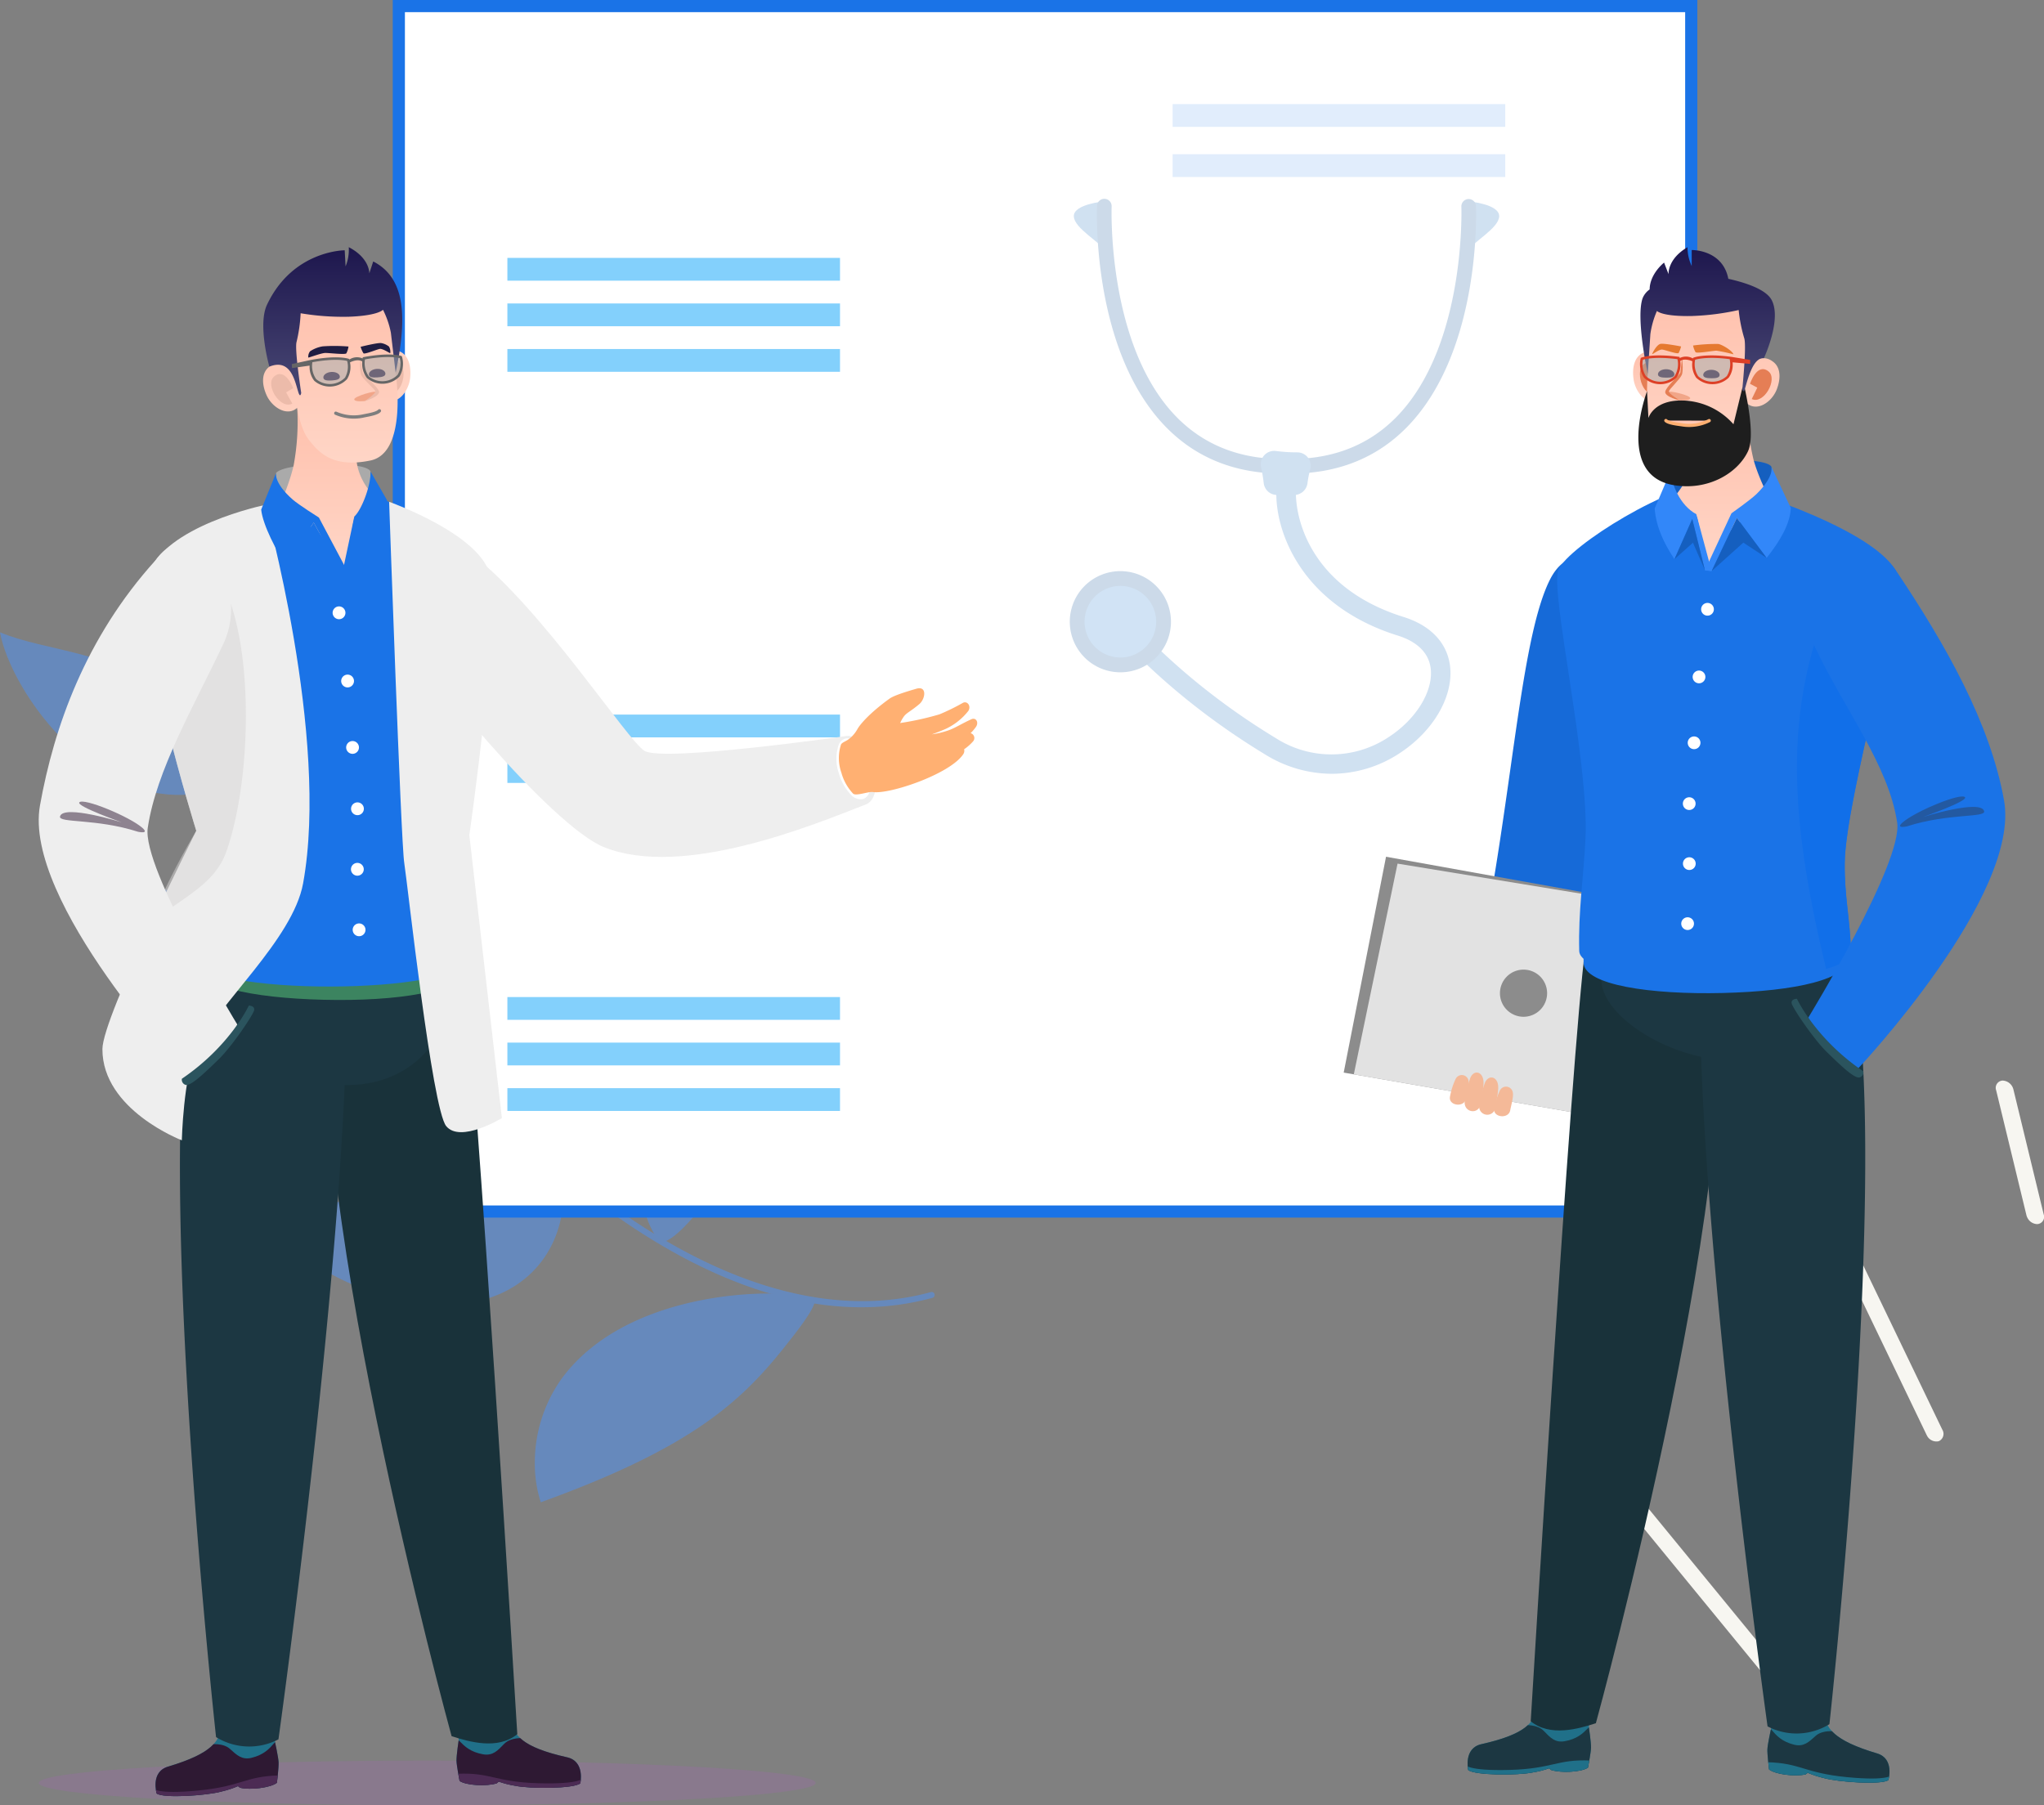 <svg xmlns="http://www.w3.org/2000/svg" xmlns:xlink="http://www.w3.org/1999/xlink" width="449.729" height="397.231" viewBox="0 0 449.729 397.231"><rect x="0" y="0" width="449.729" height="397.231" fill="#808080" stroke="none"/><defs><clipPath id="a"><path d="M501.978,405.855l-1.1,15.907s.5,3.37.478,4.5-.671,4.414-.671,4.414c-1.43,1-5.882,1.222-8.11.525l-.424-.377a20.73,20.73,0,0,1-3.616.913c-3.239.682-12.8.659-14.194-.536,0,0-1.09-4.792,2.893-5.685,9.969-2.233,11.487-4.85,12.26-7.878.975-3.813,2.209-13.375,2.209-13.375Z" transform="translate(-474.202 -404.263)" fill="#207089"/></clipPath><clipPath id="b"><path d="M528.552,406.022l0,15.945s-.734,3.326-.787,4.457c-.052,1.115.366,4.448.366,4.448,1.356,1.094,5.782,1.626,8.054,1.082l.448-.346a20.726,20.726,0,0,0,3.543,1.16c3.185.9,12.729,1.541,14.2.445,0,0,1.417-4.707-2.494-5.871-9.792-2.915-11.125-5.632-11.687-8.7-.709-3.872-1.282-13.5-1.282-13.5Z" transform="translate(-527.764 -405.141)" fill="#207089"/></clipPath><linearGradient id="c" x1="0.5" x2="0.5" y2="1" gradientUnits="objectBoundingBox"><stop offset="0" stop-color="#ffc0ac"/><stop offset="1" stop-color="#ffd6c7"/></linearGradient><linearGradient id="g" x1="0.5" x2="0.5" y2="1" gradientUnits="objectBoundingBox"><stop offset="0" stop-color="#1d164d"/><stop offset="1" stop-color="#4a4975"/></linearGradient><clipPath id="h"><path d="M178.079,408.232l0,16.079s.74,3.355.793,4.5c.053,1.123-.368,4.485-.368,4.485-1.368,1.1-5.831,1.639-8.122,1.092l-.452-.35a20.714,20.714,0,0,1-3.574,1.17c-3.211.911-12.835,1.554-14.315.448,0,0-1.43-4.745,2.514-5.92,9.875-2.94,11.218-5.679,11.787-8.778.716-3.9,1.292-13.61,1.292-13.61Z" transform="translate(-151.784 -407.344)" fill="#207089"/></clipPath><clipPath id="i"><path d="M205.05,408.065l1.113,16.041s-.507,3.4-.482,4.538c.025,1.124.676,4.45.676,4.45,1.441,1.006,5.931,1.234,8.179.53l.427-.379a20.777,20.777,0,0,0,3.645.92c3.266.688,12.913.665,14.313-.541,0,0,1.1-4.833-2.916-5.732-10.054-2.253-11.584-4.892-12.365-7.945-.983-3.845-2.227-13.489-2.227-13.489Z" transform="translate(-205.05 -406.458)" fill="#207089"/></clipPath></defs><g transform="translate(-731 -291.234)"><g transform="translate(731 291.234)"><g transform="translate(0 121.332)"><path d="M575.7,597.59a.648.648,0,0,1-.382.286c-14.927,4.094-31.289,2.144-48.633-5.8-15.612-7.147-31.616-18.916-47.565-34.981a321.882,321.882,0,0,1-69.441-108.985.652.652,0,0,1,1.223-.451c14.068,38.148,40.562,79.73,69.143,108.518,33.451,33.691,67.164,48.053,94.929,40.438a.652.652,0,0,1,.727.971Z" transform="translate(-370.153 -433.616)" fill="#6689bc"/><path d="M405.557,483.07c-.047-2.1-8-9.569-14.624-14.323-15.98-11.475-29.726-10.835-40.367-15.234,1.15,6.41,6.564,16.858,15.2,24.953C386.621,498.04,405.637,485.6,405.557,483.07Z" transform="translate(-350.566 -435.697)" fill="#6689bc"/><path d="M438.692,557.34c3.034-5.872-.612-3.477-18.551-10.716-17.7-7.136-42.872-17.216-49.49-8.751,8.868,4.294,15.024,15.761,29.3,24.225C417.883,572.648,433.332,567.465,438.692,557.34Z" transform="translate(-357.226 -462.602)" fill="#6689bc"/><path d="M500,641.453c.881-3.564,1.005-8.249-.165-11.343-.522-1.424-.858-1.741-4.373-.477-7.629,2.815-11.154,4.025-25.967,5.7-10.777,1.357-29.587,3.341-39.908-.13,4.9,9.265,22.943,22.772,40.992,24.308C486.945,660.945,497.214,652.783,500,641.453Z" transform="translate(-376.77 -493.837)" fill="#6689bc"/><path d="M582.385,681.918c.869-1.069,6.478-8.082,5.724-9.249-1.571-2.489-39.555-4.45-55.541,17.189a31.852,31.852,0,0,0-5.953,18.4,28.3,28.3,0,0,0,1.306,8.874C561.577,704.989,572.431,694.673,582.385,681.918Z" transform="translate(-408.943 -507.88)" fill="#6689bc"/><path d="M446.334,491.9c.544.362,1.753.174,3.383-.61,6.542-3.147,13.918-12.9,15.224-25.828a43.739,43.739,0,0,0-7.874-29.474,50.674,50.674,0,0,0-8.616-9.133c-.1.558-.283,2.064-.388,3.43-.548,6.284-.141,4.968-1.594,16.4,0,0-.115.8-1.331,8.1C442.058,473.027,444.683,490.822,446.334,491.9Z" transform="translate(-381.453 -426.859)" fill="#6689bc"/><path d="M499.946,550.086c-.973,7.428-.924,17.884.356,19.021.5.453,1.787.588,3.59.267a14.367,14.367,0,0,0,3-.914c6.1-2.364,12.633-9.313,15.326-18.988,4.359-15.871-1.974-31.729-4.8-36.128-4.679,6.946-9.963,14.862-13.436,22.49A46.917,46.917,0,0,0,499.946,550.086Z" transform="translate(-399.877 -455.538)" fill="#6689bc"/><path d="M561.494,610.36c-1.6,9.907,3.026,18.1,4.4,18.426,1.445.346,4.375-2.515,5.42-3.633a76.488,76.488,0,0,0,9.116-11.54c4.793-7.056,7.175-13.981,18.253-35.87a82.876,82.876,0,0,0-15.941,6.447C571.768,590.333,563.608,597.908,561.494,610.36Z" transform="translate(-420.4 -476.892)" fill="#6689bc"/></g><g transform="translate(307.141 17.409)"><rect width="6.573" height="1.525" transform="translate(4.049 0) rotate(90)" fill="#83d0fc"/><rect width="6.573" height="1.525" transform="translate(6.573 4.049) rotate(180)" fill="#83d0fc"/></g><g transform="translate(353.185 237.784)"><path d="M1014.555,631.363a2.565,2.565,0,0,1-.269-.672l-6.655-27.458a1.6,1.6,0,0,1,1.4-2.148,2.553,2.553,0,0,1,2.4,1.979l6.655,27.458a1.6,1.6,0,0,1-1.4,2.148A2.468,2.468,0,0,1,1014.555,631.363Z" transform="translate(-921.612 -601.084)" fill="#f7f6f1"/><path d="M973.1,692.424c-.032-.055-.062-.112-.09-.17l-23.437-48.711a1.763,1.763,0,0,1,.769-2.567,2.341,2.341,0,0,1,2.674,1.39l23.437,48.711a1.764,1.764,0,0,1-.769,2.567A2.312,2.312,0,0,1,973.1,692.424Z" transform="translate(-902.299 -614.284)" fill="#f7f6f1"/><path d="M879.3,732.136a1.947,1.947,0,0,1,.223-2.477,2.026,2.026,0,0,1,2.782.584l42.131,51.4a2.058,2.058,0,0,1,.041,2.861,2.025,2.025,0,0,1-2.781-.584l-42.131-51.4A2.836,2.836,0,0,1,879.3,732.136Z" transform="translate(-878.97 -643.606)" fill="#f7f6f1"/></g><g transform="translate(86.415)"><path d="M0,0H284.362V265.263H0Z" transform="translate(1.337 1.337)" fill="#fff"/><path d="M766.888,513.269H479.853V245.333H766.888ZM482.527,510.6H764.214V248.007H482.527Z" transform="translate(-479.853 -245.333)" fill="#1a73e7"/><g transform="translate(148.959 43.779)" opacity="0.21"><g transform="translate(0.892)"><g transform="translate(46.795)"><path d="M833.35,322.742c.107-2.627.453-11.108.453-11.108s6.788.587,6.711,3.283C840.438,317.569,834.655,320.6,833.35,322.742Z" transform="translate(-793.72 -311.097)" fill="#1e6dbd"/><path d="M775.667,371.264a1.608,1.608,0,0,1-.023-3.216c9.333-.136,17.072-3.382,23-9.646,14.922-15.766,13.9-45.6,13.889-45.9a1.609,1.609,0,0,1,3.215-.13c.052,1.279,1.078,31.5-14.768,48.238-6.548,6.917-15.056,10.5-25.291,10.651Z" transform="translate(-774.059 -310.831)" fill="#084f96"/></g><path d="M711.213,322.742c-.107-2.627-.453-11.108-.453-11.108s-6.788.587-6.711,3.283C704.124,317.569,709.908,320.6,711.213,322.742Z" transform="translate(-704.048 -311.097)" fill="#1e6dbd"/><g transform="translate(5.075)"><path d="M751.752,371.264a1.608,1.608,0,0,0,.023-3.216c-9.333-.136-17.072-3.382-23-9.646-14.923-15.766-13.9-45.6-13.889-45.9a1.609,1.609,0,1,0-3.215-.13c-.051,1.279-1.078,31.5,14.768,48.238,6.548,6.917,15.056,10.5,25.291,10.651Z" transform="translate(-711.641 -310.831)" fill="#084f96"/></g></g><g transform="translate(4.649 60.433)"><path d="M762.672,467.31a27.975,27.975,0,0,1-14.533-4.173c-25.465-15.423-37.574-32.32-38.077-33.032a2.144,2.144,0,0,1,3.5-2.476c.118.168,12.15,16.912,36.8,31.839a22.71,22.71,0,0,0,25-.352c6.027-3.976,9.749-10.2,9.052-15.138-.466-3.3-2.959-5.749-7.21-7.078-23.178-7.243-27.88-25.947-26.525-33.871a2.145,2.145,0,1,1,4.228.723c-.743,4.349,1.079,22.024,23.576,29.054,5.86,1.831,9.474,5.586,10.178,10.571.934,6.623-3.46,14.386-10.937,19.318A27.21,27.21,0,0,1,762.672,467.31Z" transform="translate(-709.669 -401.245)" fill="#1e6dbd"/></g><g transform="translate(0 81.897)"><path d="M703.1,441.6a11.131,11.131,0,1,1,7.854,13.643A11.13,11.13,0,0,1,703.1,441.6Z" transform="translate(-702.713 -433.358)" fill="#084f96"/><path d="M707.865,444.063a7.871,7.871,0,1,1,5.553,9.647A7.871,7.871,0,0,1,707.865,444.063Z" transform="translate(-704.331 -434.976)" fill="#2179d1"/></g><path d="M768.832,393.786a36.314,36.314,0,0,0,4.734.315,2.942,2.942,0,0,1,2.9,3.728,22.556,22.556,0,0,0-.6,3.05,2.973,2.973,0,0,1-2.94,2.6h-3.745a2.957,2.957,0,0,1-2.944-2.6c-.121-1.036-.3-2.274-.575-3.505A2.949,2.949,0,0,1,768.832,393.786Z" transform="translate(-723.561 -338.333)" fill="#1e6dbd"/></g><rect width="73.186" height="5.013" transform="translate(25.221 157.248)" fill="#83d0fc"/><rect width="73.186" height="5.013" transform="translate(25.221 167.273)" fill="#83d0fc"/><rect width="73.186" height="5.013" transform="translate(25.221 219.406)" fill="#83d0fc"/><rect width="73.186" height="5.013" transform="translate(25.221 56.752)" fill="#83d0fc"/><rect width="73.186" height="5.013" transform="translate(25.221 229.431)" fill="#83d0fc"/><rect width="73.186" height="5.013" transform="translate(25.221 66.777)" fill="#83d0fc"/><rect width="73.186" height="5.013" transform="translate(25.221 239.457)" fill="#83d0fc"/><rect width="73.186" height="5.013" transform="translate(25.221 76.803)" fill="#83d0fc"/><rect width="73.186" height="5.013" transform="translate(171.593 22.906)" fill="#1a73e7" opacity="0.13"/><rect width="73.186" height="5.013" transform="translate(171.593 33.934)" fill="#1a73e7" opacity="0.13"/></g></g><g transform="translate(1026.647 345.628)"><g transform="translate(0 0)"><g transform="translate(0 68.198)"><path d="M492.853,214.238c-7.962,15.5-8.84,63.285-20.648,104.054a44.82,44.82,0,0,0,13,6.622s24.148-43.221,27.167-99.378C512.906,215.627,499.118,202.043,492.853,214.238Z" transform="translate(-447.405 -209.41)" fill="#166ad8"/><g transform="translate(0 65.943)"><path d="M520.785,322.365l-68.718-11.913,9.315-47.5,67.593,12.168Z" transform="translate(-452.068 -262.956)" fill="#8c8c8c"/><path d="M453.872,310.554l9.625-46.374,65.061,10.661-8.19,47.242Z" transform="translate(-451.65 -262.672)" fill="#e2e2e2"/><path d="M490.358,288.31a5.188,5.188,0,1,1-5.188-5.188A5.188,5.188,0,0,1,490.358,288.31Z" transform="translate(-445.604 -258.286)" fill="#8c8c8c"/><g transform="translate(23.356 47.485)"><path d="M477.229,308.282c-.353,2.681-3.989,2.1-3.514-.663a25.134,25.134,0,0,1,1.24-5.021c.809-1.684,2.536-1.352,2.841.607C477.993,304.466,477.395,307.016,477.229,308.282Z" transform="translate(-470.421 -301.513)" fill="#f4b998"/><path d="M479.849,308.886a1.8,1.8,0,1,1-3.514-.634,23.286,23.286,0,0,1,1.24-4.814c.809-1.615,2.536-1.3,2.841.581C480.613,305.228,480.015,307.673,479.849,308.886Z" transform="translate(-469.814 -301.308)" fill="#f4b998"/><path d="M482.49,309.213c-.353,2.051-3.989,1.61-3.514-.506a15.625,15.625,0,0,1,1.24-3.84,1.507,1.507,0,0,1,2.841.464C483.254,306.3,482.656,308.245,482.49,309.213Z" transform="translate(-469.203 -300.928)" fill="#f4b998"/><path d="M474.589,307.14c-.353,2.051-3.989,1.61-3.514-.506a15.622,15.622,0,0,1,1.24-3.839,1.507,1.507,0,0,1,2.841.463C475.353,304.222,474.755,306.172,474.589,307.14Z" transform="translate(-471.032 -301.408)" fill="#f4b998"/></g></g></g><g transform="translate(27.26 142.822)"><g transform="translate(0 165.346)"><path d="M501.978,405.855l-1.1,15.907s.5,3.37.478,4.5-.671,4.414-.671,4.414c-1.43,1-5.882,1.222-8.11.525l-.424-.377a20.73,20.73,0,0,1-3.616.913c-3.239.682-12.8.659-14.194-.536,0,0-1.09-4.792,2.893-5.685,9.969-2.233,11.487-4.85,12.26-7.878.975-3.813,2.209-13.375,2.209-13.375Z" transform="translate(-474.202 -404.263)" fill="#207089"/><g clip-path="url(#a)"><path d="M487.148,418.171s2.654-.238,4.1,1.266c1.366,1.424,2.435,2.627,4.567,2.259,5.459-.945,5.268-5.171,7.547-3.214l-.225,11.017-30.1.707.085-8.352Z" transform="translate(-474.471 -401.089)" fill="#1c3742"/><path d="M473.877,425.34s.371,1.441,9.831,1.176,10.339-2.392,17.713-2.067L501,427.023l-27.713,1.911Z" transform="translate(-474.415 -399.597)" fill="#207089"/></g></g><path d="M525.464,282.56c-3.681-15.68-25.77-17.277-27.943-1.366-3.117,22.828-12.042,170.371-12.042,170.371,4.288,3.477,10.459,1.675,14.335.429C499.814,451.994,535.087,323.559,525.464,282.56Z" transform="translate(-471.591 -270.004)" fill="#19323a"/></g><g transform="translate(78.384 141.688)"><g transform="translate(14.84 167.561)"><path d="M528.552,406.022l0,15.945s-.734,3.326-.787,4.457c-.052,1.115.366,4.448.366,4.448,1.356,1.094,5.782,1.626,8.054,1.082l.448-.346a20.726,20.726,0,0,0,3.543,1.16c3.185.9,12.729,1.541,14.2.445,0,0,1.417-4.707-2.494-5.871-9.792-2.915-11.125-5.632-11.687-8.7-.709-3.872-1.282-13.5-1.282-13.5Z" transform="translate(-527.764 -405.141)" fill="#207089"/><g clip-path="url(#b)"><path d="M542.912,419.482s-2.631-.42-4.175.982c-1.462,1.325-2.611,2.452-4.712,1.937-5.382-1.319-4.9-5.522-7.308-3.727l-.535,11.006,29.974,2.781.491-8.338Z" transform="translate(-528.131 -402.109)" fill="#1c3742"/><path d="M555.142,427.528s-.469,1.413-9.888.5-10.15-3.1-17.529-3.283l.246,2.6,27.515,3.818Z" transform="translate(-527.774 -400.603)" fill="#207089"/></g></g><path d="M546.325,277.65c-7.506-14.227-29.936-9.777-30.483,6.309C514.108,334.924,530.588,452.9,530.588,452.9a13.772,13.772,0,0,0,13.615-.488S560.419,304.358,546.325,277.65Z" transform="translate(-515.714 -269.083)" fill="#1c3742"/></g><path d="M498.1,292.347c.2,8.4,16.052,18.056,29.738,17.721s24.02-7.4,23.816-15.793c-.663-27.1-11.888-41.585-25.575-41.252S497.42,264.735,498.1,292.347Z" transform="translate(-441.415 -131.115)" fill="#1c3742"/><g transform="translate(46.968 51.783)"><path d="M494.923,286.7c.12,4.918,14.733,7.06,30.668,6.671s27.862-3,27.742-7.914c-.388-15.871-14.232-24.777-30.167-24.387S494.527,270.529,494.923,286.7Z" transform="translate(-489.115 -181.036)" fill="#1a73e7"/><path d="M564.684,215.406c-6.036-10.1-37.668-19.279-39.124-19.32-10.068-.291-32.754,13.966-35.057,19.141-2,4.5,6.783,42.232,5.927,59.357-.446,8.923-1.592,15.6-1.373,24.589.206,8.4,59.993,8.517,59.789.121-.171-6.959-1.456-12.213-1.373-19.473C553.637,265.294,567.276,219.747,564.684,215.406Z" transform="translate(-490.205 -196.081)" fill="#1a73e7"/><path d="M544.927,296.054c-.171-6.959-1.456-12.213-1.373-19.473.164-14.526,13.8-60.072,11.211-64.413-2.607-4.365-12.133-1.335-13.4,3.746-10.794,25.186-10.714,47.59-1.9,83.979C542.876,298.914,544.966,297.635,544.927,296.054Z" transform="translate(-480.287 -192.843)" fill="#116fe9"/><g transform="translate(27.3 26.501)"><path d="M515.926,219.03a1.4,1.4,0,1,0,1.361-1.43A1.4,1.4,0,0,0,515.926,219.03Z" transform="translate(-511.55 -217.6)" fill="#fff"/><path d="M514.411,231.116a1.4,1.4,0,1,0,1.361-1.43A1.4,1.4,0,0,0,514.411,231.116Z" transform="translate(-511.901 -214.801)" fill="#fff"/><path d="M513.53,242.886a1.4,1.4,0,1,0,1.361-1.43A1.4,1.4,0,0,0,513.53,242.886Z" transform="translate(-512.105 -212.076)" fill="#fff"/><path d="M512.662,253.755a1.4,1.4,0,1,0,1.361-1.43A1.4,1.4,0,0,0,512.662,253.755Z" transform="translate(-512.306 -209.559)" fill="#fff"/><path d="M512.679,264.476a1.4,1.4,0,1,0,1.361-1.43A1.395,1.395,0,0,0,512.679,264.476Z" transform="translate(-512.302 -207.077)" fill="#fff"/><path d="M512.373,275.2a1.4,1.4,0,1,0,1.362-1.43A1.4,1.4,0,0,0,512.373,275.2Z" transform="translate(-512.373 -204.593)" fill="#fff"/></g></g><g transform="translate(63.674)"><path d="M532.667,193.6c-1.14-2.578-21.34-1.74-22.151.783l.982,10.764,21.266-1.307Z" transform="translate(-502.208 -145.236)" fill="#155fbf"/><path d="M527.6,181.959a52.318,52.318,0,0,0,1.429,12.411c1.525,5.523,5.623,12.6,5.623,12.6l-9.562,1.251-6.2,9.687-2.292-10.915-7.429-2.307s6.767-4.672,6.108-12.246c-.574-6.6-.942-10.267-.942-10.267Z" transform="translate(-502.52 -147.568)" fill="url(#c)"/><g transform="translate(15.811 48.365)"><path d="M531.256,193.306s.629,2.1-3.313,5.964c-1.233,1.208-5.509,4.235-5.509,4.235l-5.826,12.543,1.471.161,5.541-11.689,6.554,8.8c3.143-3.946,5.181-7.658,5.328-10.968Z" transform="translate(-516.608 -193.306)" fill="#3287f9"/><path d="M529.9,211.211l-6.554-8.8L517.8,214.1l6.972-6.254Z" transform="translate(-516.331 -191.197)" fill="#155fbf"/></g><g transform="translate(4.75 49.148)"><path d="M511.185,193.942c.049,2.908,2,7.688,5.6,9.606l3.368,12.515-1.471-.161-2.793-11.287-3.919,8.831c-2.288-3.452-4.033-7.075-4.349-11.149Z" transform="translate(-507.627 -193.942)" fill="#3287f9"/><path d="M511.158,211.439l3.918-8.831L517.87,213.9l-2.64-6.08Z" transform="translate(-506.809 -191.935)" fill="#155fbf"/></g><g transform="translate(0 22.926)"><path d="M509.252,183.1c1.97-1.676,2.212-6.735.5-9.166a2.929,2.929,0,0,0-3.868-.908c-1.927.918-2.371,3.442-1.99,5.889C504.35,181.847,507.1,184.929,509.252,183.1Z" transform="translate(-503.77 -172.649)" fill-rule="evenodd" fill="url(#c)"/><path d="M508.219,181.515l-.645-2.676,1.61-.559s-.518-4.943-3.2-3.367C503.781,176.208,505.551,182.282,508.219,181.515Z" transform="translate(-503.488 -172.197)" fill="#e57e55"/></g><g transform="translate(1.155)"><path d="M528.274,186.556s-.421,4.64-2.137,7.088c-2.063,2.942-4.932,6.514-13.211,5.255s-6.505-18.83-6.505-18.83-.531-6.888,1.147-12.351,12.946-7.36,21.648-3.8c0,0,2.345,2.686.344,13.54a3.357,3.357,0,0,1,4.3-.177c1.873,1.256,1.845,3.82.953,6.155C533.745,186.232,530.516,188.433,528.274,186.556Z" transform="translate(-504.348 -152.166)" fill-rule="evenodd" fill="url(#c)"/><path d="M506.622,179.934s-7.037,18.482,5.874,20.67c7.472,1.267,13.993-2.56,16.314-7.408,1.472-3.073.073-10.267-.655-13.765-.107-.518-.478,0-.531-.374l-1.986,8.149a15.4,15.4,0,0,0-11.169-5.227c-6.432-.143-7.539,3.844-7.539,3.844Z" transform="translate(-504.708 -148.24)" fill="#1e1e1e"/><path d="M519.156,183.288a9.823,9.823,0,0,1-6.135.894c-1.31-.175-2.9-.4-3.4-.906" transform="translate(-503.569 -145.123)" stroke="#ffb072" stroke-linecap="round" stroke-linejoin="round" stroke-width="0.716" fill="url(#c)"/><path d="M533.953,165.665c-1.239-2.347-5.708-3.818-9.537-4.675a8.589,8.589,0,0,0-.253-1.01c-1.739-5.457-7.8-5.318-7.8-5.318v3.52a9.56,9.56,0,0,1-.922-4.148c-4.479,2.639-4.171,5.946-4.171,5.946l-.989-2.553s-3.14,2.441-3.176,5.905a4.341,4.341,0,0,0-1.567,1.991c-1.489,4.434,1.155,16.613,1.155,16.613l.571-8.777a19.461,19.461,0,0,1,1.448-5.092s.967,1.126,6.728,1.126c.239,0,.477-.006.714-.01l.208.01c.027,0,.051-.01.076-.014a55.326,55.326,0,0,0,10.256-1.314,32.888,32.888,0,0,0,1.227,6.211c.537,1.681-.422,11.149-.422,11.149s.237,1.132.568,0c.607-2.071,1.782-6.982,4.176-6.762C532.245,178.463,536.23,169.984,533.953,165.665Z" transform="translate(-504.621 -154.034)" fill="url(#g)"/><path d="M525.039,182.407l1.218-2.511-1.6-.846s1.533-4.762,4.079-2.718C530.824,178.012,527.732,183.655,525.039,182.407Z" transform="translate(-500.089 -148.989)" fill="#e57e55"/></g><g transform="translate(4.176 21.249)"><g transform="translate(9.019)"><path d="M516.3,177.055c-.006.621.8.74,1.794.749s1.8-.1,1.808-.717-.8-1.132-1.791-1.142S516.3,176.433,516.3,177.055Z" transform="translate(-514.063 -170.21)" fill="#3e2344"/><path d="M523.375,173.613a34.783,34.783,0,0,0-3.748-.8c-.9.032-4.3.654-4.6.329a4.855,4.855,0,0,1-.546-1.464,37.022,37.022,0,0,1,5.6-.339C521.049,171.561,523.1,172.832,523.375,173.613Z" transform="translate(-514.484 -171.288)" fill="#e57930"/></g><g transform="translate(0 0.004)"><path d="M508.21,176.946c0,.621.8.74,1.8.749s1.8-.1,1.808-.717-.8-1.132-1.792-1.14S508.216,176.324,508.21,176.946Z" transform="translate(-506.918 -170.238)" fill="#3e2344"/><path d="M507.161,173.61c-.033.09,1.57-1.1,2.193-1.047s3.411,1.076,3.652.76a6.685,6.685,0,0,0,.539-1.44s-3.889-.757-4.582-.559S507.439,172.843,507.161,173.61Z" transform="translate(-507.161 -171.291)" fill="#e57930"/></g><g transform="translate(2.886 2.936)"><path d="M512.619,181.77s2.289.135,2.3-.5-4.709-1.76-5.014-1.334S511.62,181.39,512.619,181.77Z" transform="translate(-509.419 -172.242)" fill="#e57e55" opacity="0.5"/><path d="M513.189,173.672s.4,2.921-.034,3.92-2.749,3.124-2.839,3.611,2.217,1.91,2.388,2-3.4-.8-3.191-1.919,3.166-3.688,3.314-4.23S513.189,173.672,513.189,173.672Z" transform="translate(-509.504 -173.672)" fill="#e57e55"/></g></g><g transform="translate(1.52 23.815)"><g transform="translate(0.277 0.276)" style="mix-blend-mode:multiply;isolation:isolate"><path d="M505.356,174.067s-1.243,5.319,4.049,5.319c5.376,0,4.016-5.488,4.016-5.488C507.613,173.129,505.356,174.067,505.356,174.067Z" transform="translate(-505.229 -173.595)" fill="#a1abad" opacity="0.5"/><path d="M522.75,173.9c-5.808-.768-8.065.169-8.065.169s-1.241,5.319,4.049,5.319C524.11,179.386,522.75,173.9,522.75,173.9Z" transform="translate(-503.069 -173.595)" fill="#a1abad" opacity="0.5"/></g><path d="M529.233,175.24v-.877l-4.049-.661-.186-.025c-5.814-.768-8.111.148-8.206.187l-.131.054-.028.123a3.015,3.015,0,0,0-2.879-.09l-.015-.068-.046-.182-.185-.025c-5.813-.767-8.111.148-8.207.187l-.129.054-.033.138a5.5,5.5,0,0,0,.739,4.222,5.176,5.176,0,0,0,7.164-.015,5.09,5.09,0,0,0,.814-3.647c.9-.674,2.377-.084,2.68.049a5.035,5.035,0,0,0,.833,3.612,5.176,5.176,0,0,0,7.164-.015,4.943,4.943,0,0,0,.841-3.365v0Zm-16.625,2.687a4.647,4.647,0,0,1-6.3.011,4.863,4.863,0,0,1-.664-3.612c.554-.171,2.852-.735,7.6-.129A5,5,0,0,1,512.609,177.928Zm11.489,0a4.647,4.647,0,0,1-6.3.011,4.864,4.864,0,0,1-.664-3.612c.555-.17,2.854-.735,7.6-.129A5,5,0,0,1,524.1,177.928Z" transform="translate(-505.004 -173.372)" fill="#dd4026"/></g></g><g transform="translate(98.544 67.53)"><path d="M554.618,212.877c-8.054-11.095-24.473,2.946-18.063,16.5,6.474,13.69,16.171,25.966,18.061,38.564,1.319,8.79-19.513,42.871-19.513,42.871-.151,1.608,9.293,11.177,10.972,11.208,0,0,35.806-38.035,32.055-58.967C575.079,246.036,565.293,228.85,554.618,212.877Z" transform="translate(-531.386 -208.868)" fill="#1a73e7"/><path d="M552.006,257.914c2.781-2.453,12.9-6.631,13.751-5.557.68.852-9.261,4.352-9.261,4.352s12.758-4,13.472-1.294c.392,1.483-7.856.409-17,3.346C552.965,258.762,550.366,259.361,552.006,257.914Z" transform="translate(-527.598 -198.838)" fill="#2359a1"/><path d="M533.265,288.33s4.033,8.8,14.606,15.964a1.186,1.186,0,0,1-.781,1.329c-.953.3-3.172-1.565-7.368-5.691-2.8-2.757-7.509-9.695-7.629-10.648S533.265,288.33,533.265,288.33Z" transform="translate(-532.085 -190.469)" fill="#2b545e"/></g></g></g><g transform="translate(739.518 345.628)"><path d="M301.882,429.36c0,2.7-38.27,4.9-85.48,4.9s-85.48-2.192-85.48-4.9,38.271-4.9,85.48-4.9S301.882,426.656,301.882,429.36Z" transform="translate(-130.922 -91.418)" fill="#9d68aa" opacity="0.3"/><g transform="translate(0.001 0)"><g transform="translate(25.692 311.962)"><path d="M178.079,408.232l0,16.079s.74,3.355.793,4.5c.053,1.123-.368,4.485-.368,4.485-1.368,1.1-5.831,1.639-8.122,1.092l-.452-.35a20.714,20.714,0,0,1-3.574,1.17c-3.211.911-12.835,1.554-14.315.448,0,0-1.43-4.745,2.514-5.92,9.875-2.94,11.218-5.679,11.787-8.778.716-3.9,1.292-13.61,1.292-13.61Z" transform="translate(-151.784 -407.344)" fill="#207089"/><g clip-path="url(#h)"><path d="M164.28,421.806s2.653-.424,4.211.99c1.474,1.336,2.633,2.473,4.751,1.953,5.427-1.33,4.942-5.568,7.37-3.759l.539,11.1-30.228,2.8-.5-8.408Z" transform="translate(-152.098 -404.287)" fill="#2e1933"/><path d="M151.435,429.921s.473,1.424,9.972.5,10.235-3.124,17.676-3.312l-.249,2.621-27.747,3.85Z" transform="translate(-151.945 -402.768)" fill="#4c2b54"/></g></g><g transform="translate(91.291 310.871)"><path d="M205.05,408.065l1.113,16.041s-.507,3.4-.482,4.538c.025,1.124.676,4.45.676,4.45,1.441,1.006,5.931,1.234,8.179.53l.427-.379a20.777,20.777,0,0,0,3.645.92c3.266.688,12.913.665,14.313-.541,0,0,1.1-4.833-2.916-5.732-10.054-2.253-11.584-4.892-12.365-7.945-.983-3.845-2.227-13.489-2.227-13.489Z" transform="translate(-205.05 -406.458)" fill="#207089"/><g clip-path="url(#i)"><path d="M220.487,420.483s-2.675-.239-4.132,1.278c-1.378,1.435-2.457,2.649-4.606,2.277-5.5-.953-5.313-5.214-7.611-3.241l.229,11.111,30.348.712-.085-8.423Z" transform="translate(-205.261 -403.257)" fill="#2e1933"/><path d="M233.457,427.713s-.374,1.453-9.914,1.187-10.426-2.413-17.862-2.085l.429,2.6,27.946,1.927Z" transform="translate(-204.904 -401.752)" fill="#4c2b54"/></g></g><g transform="translate(77.841 66.203)"><path d="M195.389,224.268c4.42,9.306,33.7,44.743,45.324,49.369,17.314,6.894,45.62-4.739,57.847-9.538,4.663-2.679-.3-15.558-4.462-14.957,0,0-40.092,5.757-44.464,3.31-3.75-2.1-22.387-31.22-38.221-43.471C206.092,204.863,189.459,211.779,195.389,224.268Z" transform="translate(-194.129 -207.79)" fill="#eee"/><path d="M280.578,247.531a9.657,9.657,0,0,1,.071,6.228,2.276,2.276,0,0,1-1.379,1.4,2.836,2.836,0,0,1-2.668-1,10.862,10.862,0,0,1-2.618-4.663,9.575,9.575,0,0,1-.053-6.246,2.263,2.263,0,0,1,1.376-1.377,1.738,1.738,0,0,1,.7-.06l.011,0C277.7,241.992,279.624,244.33,280.578,247.531Z" transform="translate(-175.765 -199.915)" fill="#fff"/><path d="M304,241.4a10.705,10.705,0,0,1-1.14,1.331,1.109,1.109,0,0,1,.521,1.829,10.506,10.506,0,0,1-1.946,1.709,1.347,1.347,0,0,1-.22,1.132c-2.983,4.387-16.283,8.85-19.862,8.281a1.139,1.139,0,0,0-.264-.009c-1.023.02-3.115.781-3.916.462a.691.691,0,0,1-.131-.062,10.855,10.855,0,0,1-2.618-4.663,9.571,9.571,0,0,1-.053-6.245c.409-.544,1.148-.6,2.076-1.438l.011,0a7.406,7.406,0,0,0,1.528-1.943c.573-.989,2.595-3.44,7.032-6.648,1.132-.821,4.792-1.851,5.851-2.168,2.453-.756,2.066,2.187.736,3.34-1.9,1.619-2.86,1.931-3.466,2.807a7.884,7.884,0,0,0-.778,1.385A63.891,63.891,0,0,0,296,238.59a46.325,46.325,0,0,0,5.171-2.535c.982-.491,1.871.744,1.18,1.793a13.67,13.67,0,0,1-5.03,3.968c-1,.434-2.031.841-3,1.179a19.381,19.381,0,0,0,3.622-.869c1.6-.565,2.909-1.475,5.106-2.466C304.057,239.212,304.742,240.383,304,241.4Z" transform="translate(-175.663 -201.99)" fill="#ffb072"/></g><path d="M184,283.729c3.711-15.813,25.987-17.423,28.178-1.378,3.143,23.021,12.143,171.809,12.143,171.809-4.324,3.506-10.547,1.691-14.456.434C209.862,454.593,174.292,325.074,184,283.729Z" transform="translate(-119.022 -126.936)" fill="#19323a"/><path d="M161.958,278.777c7.57-14.346,30.19-9.86,30.742,6.362,1.748,51.395-14.871,170.369-14.871,170.369a13.891,13.891,0,0,1-13.73-.493S147.744,305.711,161.958,278.777Z" transform="translate(-125.081 -127.151)" fill="#1c3742"/><path d="M213.858,296.682c-.207,8.467-8.558,18.207-22.361,17.871s-31.851-7.461-31.644-15.927c.667-27.323,11.989-41.936,25.791-41.6S214.539,268.837,213.858,296.682Z" transform="translate(-124.224 -130.189)" fill="#1c3742"/><path d="M217.976,287.907c-.122,4.959-14.857,7.121-30.928,6.728s-28.1-3.021-27.976-7.98c.392-16.005,14.352-24.986,30.422-24.594S218.375,271.6,217.976,287.907Z" transform="translate(-124.405 -129.024)" fill="#3c8460"/><g transform="translate(14.012 52.324)"><path d="M153.342,216.009c6.088-10.191,34.769-19.441,36.238-19.484,10.152-.292,32.046,13.488,34.367,18.707,2.02,4.541-5.856,43.184-4.993,60.453.449,9,1.606,15.727,1.384,24.8-.207,8.467-60.5,8.589-60.293.122.171-7.02,5.291-12.187,5.208-19.51C165.089,266.446,150.727,220.387,153.342,216.009Z" transform="translate(-139.817 -196.52)" fill="#1a73e7"/><path d="M178.017,200.106s14.323,51.024,8.439,83.271c-2.255,12.357-18.866,26.651-23.5,36.46-2.829,5.987-3.182,20.066-3.182,20.066s-17.5-6.679-17.472-20.066c.014-7.2,20.654-48.041,20.654-48.041s-14.127-45.254-10.679-56.182S178.017,200.106,178.017,200.106Z" transform="translate(-142.3 -195.69)" fill="#eee"/><path d="M167.784,274.643c7.652-21.593,6.145-70.088-12.99-66.836a13.749,13.749,0,0,0-4.292,6.059c-3.448,10.927,10.679,56.182,10.679,56.182a159.664,159.664,0,0,0-10.455,20.912C156.846,285.154,164.995,282.516,167.784,274.643Z" transform="translate(-140.526 -193.943)" fill="#d6d5d5" opacity="0.5"/><g transform="translate(50.657 26.725)"><path d="M186.248,219.662a1.408,1.408,0,1,1-1.373-1.441A1.408,1.408,0,0,1,186.248,219.662Z" transform="translate(-183.433 -218.221)" fill="#fff"/><path d="M187.776,231.85a1.408,1.408,0,1,1-1.373-1.441A1.408,1.408,0,0,1,187.776,231.85Z" transform="translate(-183.079 -215.399)" fill="#fff"/><path d="M188.664,243.72a1.407,1.407,0,1,1-1.373-1.442A1.408,1.408,0,0,1,188.664,243.72Z" transform="translate(-182.873 -212.65)" fill="#fff"/><path d="M189.539,254.68a1.407,1.407,0,1,1-1.372-1.441A1.407,1.407,0,0,1,189.539,254.68Z" transform="translate(-182.67 -210.113)" fill="#fff"/><path d="M189.522,265.492a1.407,1.407,0,1,1-1.373-1.441A1.409,1.409,0,0,1,189.522,265.492Z" transform="translate(-182.674 -207.609)" fill="#fff"/><path d="M189.83,276.309a1.407,1.407,0,1,1-1.373-1.441A1.409,1.409,0,0,1,189.83,276.309Z" transform="translate(-182.603 -205.105)" fill="#fff"/></g></g><g transform="translate(0 65.108)"><path d="M156.641,210.671c8.122-11.187,21.356,4.785,14.892,18.456-6.528,13.8-14.716,27.739-16.621,40.445-1.33,8.863,19.676,43.233,19.676,43.233.154,1.622-9.371,11.272-11.064,11.3,0,0-36.108-38.355-32.324-59.465C134.277,247.479,141.163,227.778,156.641,210.671Z" transform="translate(-130.922 -206.901)" fill="#eee"/><path d="M152.845,258.875c-2.8-2.474-13.006-6.686-13.868-5.6-.685.86,9.34,4.389,9.34,4.389s-12.866-4.03-13.585-1.305c-.394,1.5,7.923.411,17.147,3.374C151.878,259.73,154.5,260.335,152.845,258.875Z" transform="translate(-130.044 -196.205)" fill="#2e1933" opacity="0.5"/><path d="M171.229,289.548s-4.068,8.871-14.729,16.1a1.2,1.2,0,0,0,.787,1.34c.961.3,3.2-1.579,7.43-5.738,2.829-2.782,7.573-9.777,7.695-10.739S171.229,289.548,171.229,289.548Z" transform="translate(-125.003 -187.765)" fill="#2b545e"/></g><path d="M193.527,199.529s2.584,74.759,3.324,79.46,6.116,54.109,9.232,57.926,12.251-1.767,12.251-1.767l-7.16-62.267s7.031-49.021,4.379-57.751S193.527,199.529,193.527,199.529Z" transform="translate(-116.427 -143.5)" fill="#eee"/><g transform="translate(48.95)"><path d="M173.526,194.767c1.8-2.389,19.844-2.82,20.8-.323l-.409,10.892-21.485-.17Z" transform="translate(-170.262 -145.067)" fill="#aaa"/><g transform="translate(0.413)"><path d="M178.188,182.823a52.759,52.759,0,0,1-.77,12.575c-1.238,5.644-4.984,12.988-4.984,12.988l9.7.744,6.77,9.421,1.718-11.116,7.357-2.722s-7.067-4.341-6.812-12c.223-6.679.4-10.391.4-10.391Z" transform="translate(-170.673 -147.485)" fill="url(#c)"/><g transform="translate(25.263 22.632)"><path d="M193.449,183.036c-2.074-1.583-2.59-6.664-1-9.2a2.954,2.954,0,0,1,3.847-1.122c1.99.819,2.573,3.337,2.321,5.824C198.318,181.513,195.715,184.763,193.449,183.036Z" transform="translate(-191.517 -172.411)" fill="#ffd2c2" fill-rule="evenodd"/><path d="M193.866,181.4l.5-2.73-1.65-.475s.255-5.006,3.041-3.563C198.05,175.82,196.594,182.031,193.866,181.4Z" transform="translate(-191.239 -171.957)" fill="#ecbbaa"/></g><path d="M178.519,187.451s.674,4.65,2.533,7.021c2.236,2.852,5.318,6.294,13.586,4.58s5.536-19.312,5.536-19.312.164-6.966-1.82-12.376-13.432-6.714-22.005-2.664c0,0-2.216,2.831.384,13.653a3.386,3.386,0,0,0-4.342.053c-1.818,1.367-1.652,3.947-.628,6.25C172.99,187.42,176.361,189.462,178.519,187.451Z" transform="translate(-171.004 -152.113)" fill-rule="evenodd" fill="url(#c)"/><path d="M183.995,183.8a9.907,9.907,0,0,0,6.227.57c1.312-.248,2.9-.554,3.373-1.1" transform="translate(-167.996 -147.264)" fill="none" stroke="#7e7e7e" stroke-linecap="round" stroke-linejoin="round" stroke-width="0.722"/><path d="M171.839,166.744c5.659-12.049,17.118-12.027,17.118-12.027l.188,3.544a9.621,9.621,0,0,0,.706-4.227c4.654,2.416,4.521,5.764,4.521,5.764l.858-2.624c7.078,3.629,7.535,12.173,4.934,24.488l-1.049-8.809a19.614,19.614,0,0,0-1.733-5.048s-.911,1.185-6.713,1.5c-.241.014-.48.02-.719.028-.124.014-.211.021-.211.021l-.078-.01a55.812,55.812,0,0,1-10.4-.77,33.144,33.144,0,0,1-.9,6.32c-.451,1.723,1.026,11.2,1.026,11.2s-.177,1.152-.573.031c-.722-2.053-1.5-7.8-6.436-5.8C172.381,180.327,169.778,171.216,171.839,166.744Z" transform="translate(-170.995 -154.034)" fill="url(#g)"/><path d="M177.1,183.2l-1.362-2.464,1.569-.937s-1.8-4.714-4.254-2.519C171.04,179.085,174.457,184.6,177.1,183.2Z" transform="translate(-170.67 -148.786)" fill="#ecbbaa"/><g transform="translate(9.945 21.093)"><g transform="translate(0 0.611)"><path d="M185.4,177.35c.039.624-.765.788-1.767.851s-1.82,0-1.858-.624.74-1.184,1.741-1.246S185.364,176.724,185.4,177.35Z" transform="translate(-178.455 -170.577)" fill="#3e2344"/><path d="M179.083,174.237c0,.1,2.818-.989,3.729-1.006s4.371.426,4.649.083a4.893,4.893,0,0,0,.469-1.5,37.394,37.394,0,0,0-5.659-.039,7.1,7.1,0,0,0-2.8,1.092A1.95,1.95,0,0,0,179.083,174.237Z" transform="translate(-179.079 -171.658)" fill="#201d42"/></g><g transform="translate(11.514)"><path d="M193.543,176.8c.038.626-.766.789-1.767.851s-1.82,0-1.86-.624.741-1.184,1.743-1.245S193.5,176.179,193.543,176.8Z" transform="translate(-188.085 -170.092)" fill="#3e2344"/><path d="M194.951,173.385c.006.1-1.639-1.021-2.266-.936s-3.376,1.267-3.634.962a6.786,6.786,0,0,1-.622-1.42s3.876-.974,4.584-.812a3.736,3.736,0,0,1,1.655.752A2.218,2.218,0,0,1,194.951,173.385Z" transform="translate(-188.429 -171.161)" fill="#201d42"/></g><g transform="translate(10.118 3.194)"><path d="M189.634,181.913s-2.3.26-2.339-.374,4.647-2.026,4.977-1.613S190.619,181.476,189.634,181.913Z" transform="translate(-187.295 -172.344)" fill="#e57e55" opacity="0.5"/><path d="M188.391,173.755s-.249,2.964.246,3.946,2.937,3,3.054,3.484-2.129,2.043-2.3,2.139,3.381-.991,3.108-2.1-3.387-3.543-3.565-4.083S188.391,173.755,188.391,173.755Z" transform="translate(-187.056 -173.755)" fill="#ecbbaa"/></g></g><g transform="translate(6.325 23.617)"><g transform="translate(4.192 0.278)" style="mix-blend-mode:multiply;isolation:isolate"><path d="M197.155,173.734s1.538,5.288-3.791,5.573c-5.413.291-4.34-5.308-4.34-5.308C194.832,172.911,197.155,173.734,197.155,173.734Z" transform="translate(-177.368 -173.436)" fill="#a1abad" opacity="0.5"/><path d="M179.63,174.5c5.807-1.086,8.131-.264,8.131-.264s1.537,5.288-3.791,5.573C178.556,180.1,179.63,174.5,179.63,174.5Z" transform="translate(-179.544 -173.319)" fill="#a1abad" opacity="0.5"/></g><path d="M180.054,175.652v0a4.98,4.98,0,0,0,1.028,3.342,5.216,5.216,0,0,0,7.214-.372,5.071,5.071,0,0,0,.644-3.681c.3-.151,1.754-.824,2.7-.195a5.135,5.135,0,0,0,1.016,3.628,5.217,5.217,0,0,0,7.214-.371,5.546,5.546,0,0,0,.517-4.292l-.041-.135-.134-.048c-.1-.034-2.462-.833-8.273.254l-.185.034-.036.186-.011.069a3.041,3.041,0,0,0-2.9.245l-.034-.122-.134-.047c-.1-.036-2.461-.834-8.275.252l-.185.036-4.042.884.047.882Zm12.179-1.365c4.745-.866,7.09-.421,7.656-.28a4.9,4.9,0,0,1-.474,3.674,4.687,4.687,0,0,1-6.342.328A5.044,5.044,0,0,1,192.233,174.288Zm-11.57.619c4.744-.866,7.089-.421,7.656-.28a4.905,4.905,0,0,1-.473,3.674,4.688,4.688,0,0,1-6.344.328A5.044,5.044,0,0,1,180.662,174.907Z" transform="translate(-176.14 -173.21)" fill="#666"/></g></g><g transform="translate(0 49.7)"><path d="M173.934,194.39s-.521,2.149,3.656,5.828c1.307,1.15,5.776,3.968,5.776,3.968l6.543,12.317-1.472.241-6.209-11.472-6.126,9.212c-1.95-2.59-5.107-8.721-5.434-12.047Z" transform="translate(-170.669 -194.39)" fill="#1a73e7"/><path d="M175.081,212.438l6.125-9.212,6.209,11.471-7.357-5.922Z" transform="translate(-169.647 -192.344)" fill="#1a73e7"/></g><g transform="translate(17.769 49.377)"><path d="M191.39,194.128c.106,2.931-1.927,8.409-3.575,9.892L185.1,216.8l1.472-.241,2.2-11.517,4.422,8.682a19.171,19.171,0,0,0,1.759-13.419Z" transform="translate(-185.097 -194.128)" fill="#1a73e7"/><path d="M192.919,211.675l-4.422-8.682-2.205,11.517,2.331-6.265Z" transform="translate(-184.82 -192.075)" fill="#1a73e7"/></g></g></g></g></g></svg>